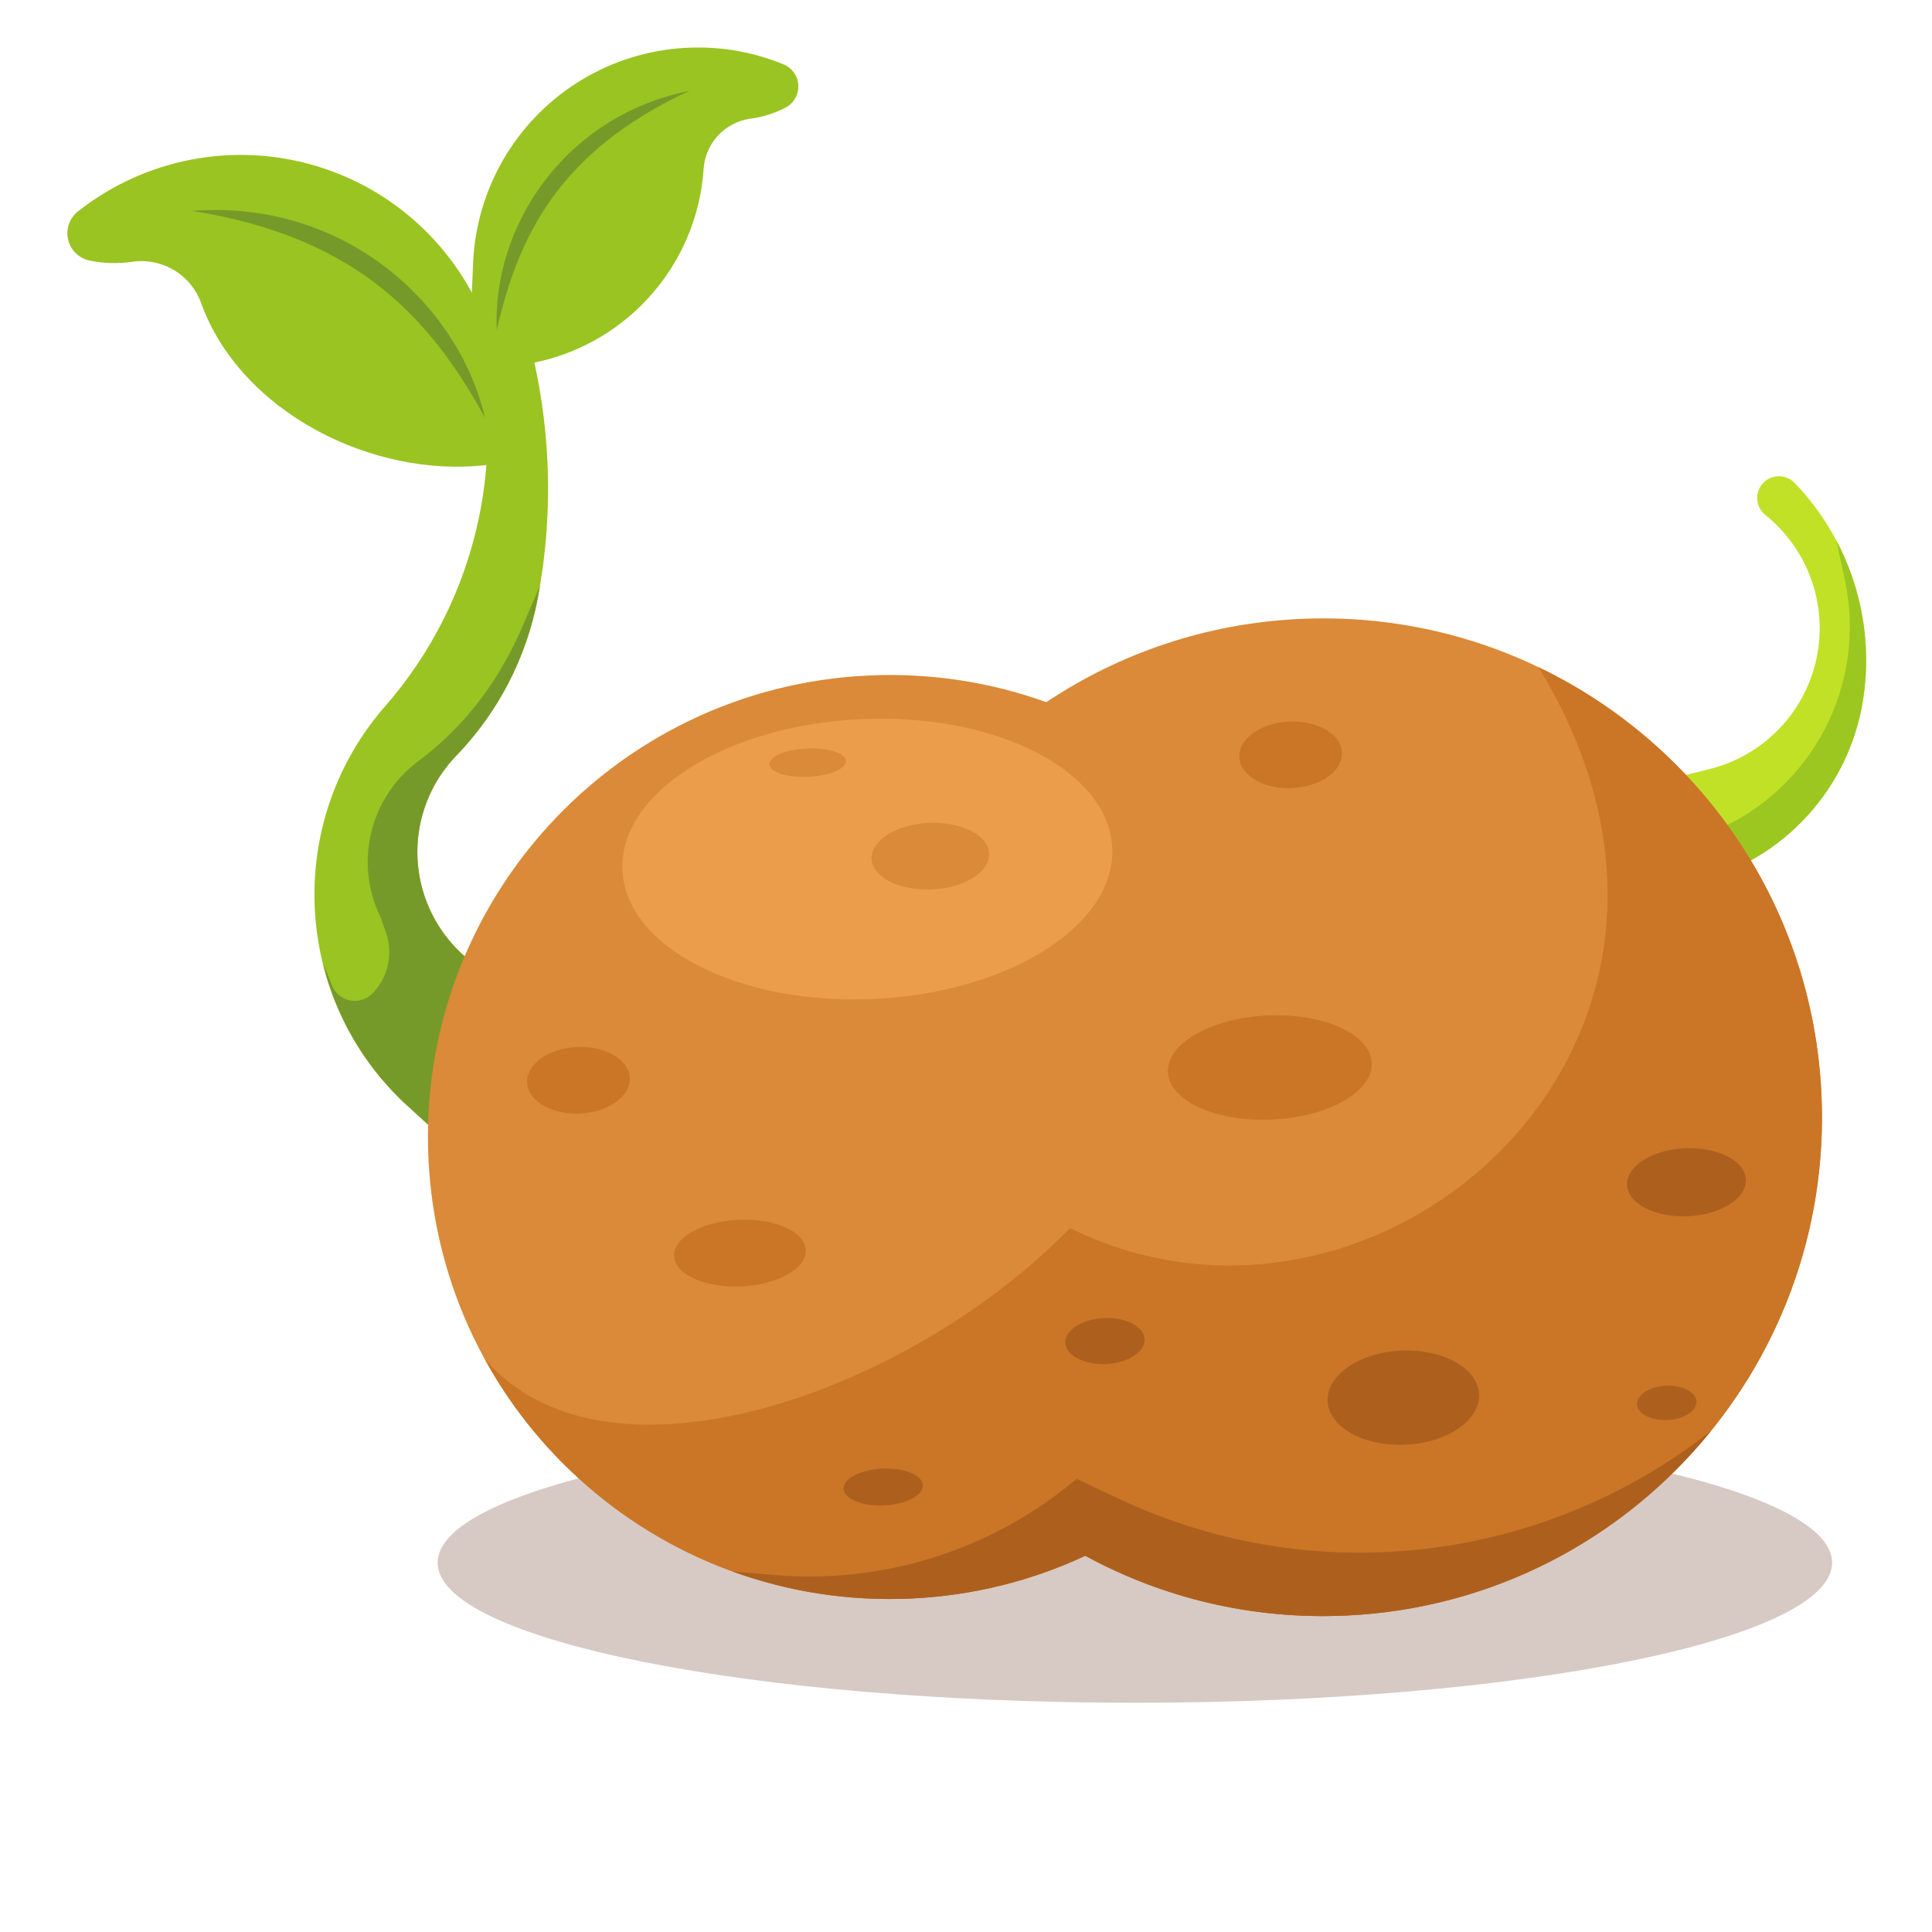 <?xml version="1.0" encoding="UTF-8" standalone="no"?>
<!-- Created with Inkscape (http://www.inkscape.org/) -->

<svg
   version="1.1"
   id="svg2"
   xml:space="preserve"
   width="800"
   height="800"
   viewBox="0 0 800 800"
   sodipodi:docname="cgit.svg"
   inkscape:version="1.1 (c4e8f9ed74, 2021-05-24)"
   xmlns:inkscape="http://www.inkscape.org/namespaces/inkscape"
   xmlns:sodipodi="http://sodipodi.sourceforge.net/DTD/sodipodi-0.dtd"
   xmlns="http://www.w3.org/2000/svg"
   xmlns:svg="http://www.w3.org/2000/svg"><defs
     id="defs6"><clipPath
       clipPathUnits="userSpaceOnUse"
       id="clipPath16"><path
         d="M 0,600 H 600 V 0 H 0 Z"
         id="path14" /></clipPath></defs><sodipodi:namedview
     id="namedview4"
     pagecolor="#ffffff"
     bordercolor="#666666"
     borderopacity="1.0"
     inkscape:pageshadow="2"
     inkscape:pageopacity="0.0"
     inkscape:pagecheckerboard="0"
     showgrid="false"
     inkscape:zoom="0.59775936"
     inkscape:cx="-224.17047"
     inkscape:cy="572.97304"
     inkscape:window-width="1920"
     inkscape:window-height="1017"
     inkscape:window-x="1024"
     inkscape:window-y="0"
     inkscape:window-maximized="1"
     inkscape:current-layer="g10" /><g
     id="g8"
     inkscape:groupmode="layer"
     inkscape:label="potato-growth-publicdomainvectors.org"
     transform="matrix(1.333,0,0,-1.333,0,800)"><g
       id="g10"><path
         d="m 352.527,71.212 c 119.292,0 216.588,19.549 216.588,43.517 0,23.966 -97.296,43.518 -216.588,43.518 -119.296,0 -216.59,-19.552 -216.59,-43.518 0,-23.968 97.294,-43.517 216.59,-43.517"
         style="fill:#d7c9c4;fill-opacity:1;fill-rule:evenodd;stroke:none"
         id="path68" /><path
         d="m 523.723,359.433 7.308,1.814 c 16.641,4.127 29.5,17.34 33.18,34.083 3.678,16.749 -2.462,34.131 -15.84,44.854 -1.964,1.576 -2.892,4.112 -2.405,6.583 0.487,2.47 2.31,4.464 4.726,5.175 2.416,0.711 5.025,0.021 6.773,-1.796 17.181,-17.828 25.06,-42.65 21.308,-67.123 -4.247,-27.691 -24.716,-50.115 -51.906,-56.868 z"
         style="fill:#c1e127;fill-opacity:1;fill-rule:evenodd;stroke:none"
         id="path70" /><path
         d="m 570.434,432.259 c 7.913,-14.921 10.956,-32.163 8.339,-49.236 -4.247,-27.691 -24.716,-50.115 -51.906,-56.868 l -0.714,7.547 6.641,8.42 c 30.316,12.935 47.209,45.541 40.293,77.767 z"
         style="fill:#9cc720;fill-opacity:1;fill-rule:evenodd;stroke:none"
         id="path72" /><path
         d="m 41.593,518.898 c 9.117,1.095 17.78,-4.252 20.887,-12.891 12.146,-33.771 53.228,-54.555 88.861,-50.276 l 6.962,22.123 -6.056,18.253 c -8.381,25.256 -28.546,44.841 -54.036,52.481 -25.487,7.64 -53.105,2.375 -73.992,-14.108 -2.643,-2.083 -3.835,-5.51 -3.061,-8.785 0.774,-3.274 3.376,-5.803 6.672,-6.483 4.345,-0.894 8.811,-1.025 13.195,-0.388 0.19,0.029 0.381,0.053 0.568,0.074"
         style="fill:#9ac421;fill-opacity:1;fill-rule:evenodd;stroke:none"
         id="path74" /><path
         d="m 150.674,470.385 c -8.495,35.895 -44.223,67.886 -91.023,64.255 52.062,-8.233 74.373,-34.093 91.023,-64.255"
         style="fill:#769a2a;fill-opacity:1;fill-rule:evenodd;stroke:none"
         id="path76" /><path
         d="m 136.068,247.965 -10.825,9.899 c -34.458,32.867 -36.929,87.035 -5.605,122.907 29.001,33.206 39.04,78.918 26.628,121.221 l 14.29,5.796 2.619,-9.136 c 7.876,-27.453 9.194,-56.377 3.852,-84.435 -3.503,-18.388 -12.293,-35.358 -25.296,-48.825 -10.985,-11.375 -14.848,-27.858 -10.065,-42.93 4.786,-15.073 17.448,-26.308 32.982,-29.266 -11.037,-22.228 -19.32,-26.585 -7.348,-42.474 z"
         style="fill:#9ac421;fill-opacity:1;fill-rule:evenodd;stroke:none"
         id="path78" /><path
         d="m 167.755,418.287 c -0.227,-1.358 -0.47,-2.715 -0.728,-4.07 -3.503,-18.388 -12.293,-35.358 -25.296,-48.825 -10.985,-11.375 -14.848,-27.858 -10.065,-42.93 0.647,-2.044 1.444,-4.016 2.367,-5.904 l 0.193,-0.387 0.016,-0.035 c 0.123,-0.243 0.25,-0.488 0.376,-0.728 l 0.098,-0.178 0.134,-0.257 0.032,-0.061 0.229,-0.409 0.166,-0.293 0.138,-0.243 0.163,-0.281 0.238,-0.405 0.069,-0.114 0.086,-0.135 0.169,-0.278 0.169,-0.267 0.253,-0.392 0.007,-0.017 0.227,-0.347 0.046,-0.066 0.422,-0.622 0.111,-0.163 0.172,-0.243 0.244,-0.342 0.089,-0.126 0.274,-0.375 0.046,-0.058 0.212,-0.284 0.024,-0.031 0.286,-0.369 0.198,-0.253 0.132,-0.166 0.249,-0.31 0.293,-0.355 0.28,-0.332 0.037,-0.046 0.284,-0.333 0.31,-0.35 0.243,-0.271 0.152,-0.164 0.227,-0.249 0.317,-0.341 0.033,-0.035 0.243,-0.252 0.103,-0.109 0.264,-0.269 0.329,-0.327 0.037,-0.04 0.207,-0.198 0.264,-0.256 0.16,-0.154 0.338,-0.315 0.032,-0.029 0.298,-0.275 0.009,-0.009 0.346,-0.312 0.224,-0.195 0.206,-0.18 0.215,-0.184 0.055,-0.049 0.355,-0.298 0.2,-0.166 0.284,-0.232 0.201,-0.157 0.035,-0.029 0.363,-0.287 0.006,-0.005 0.212,-0.164 0.296,-0.226 0.223,-0.166 0.372,-0.276 0.319,-0.229 0.157,-0.111 0.281,-0.199 0.384,-0.263 0.024,-0.018 0.343,-0.228 0.06,-0.04 0.347,-0.23 0.39,-0.25 0.014,-0.008 0.373,-0.232 0.031,-0.021 c 0.215,-0.131 0.436,-0.263 0.653,-0.395 l 0.196,-0.114 0.275,-0.161 0.051,-0.032 0.407,-0.228 0.241,-0.135 0.281,-0.155 0.253,-0.132 0.043,-0.026 0.415,-0.214 0.309,-0.162 0.19,-0.096 0.332,-0.167 0.422,-0.2 0.289,-0.138 0.335,-0.154 0.217,-0.101 c 3.05,-1.379 6.285,-2.41 9.662,-3.053 -3.651,-7.351 -6.999,-12.748 -9.412,-17.253 -0.407,0.244 -0.808,0.491 -1.213,0.74 l -0.169,-3.446 c -2.673,-5.593 -3.439,-9.99 -0.779,-15.737 l -0.364,-7.374 -2.23,-0.286 c -2.195,0.773 -6.577,-0.046 -11.499,-1.496 l -2.914,-0.379 -10.825,9.899 c -12.625,12.043 -20.95,26.947 -24.897,42.761 1.008,-2.037 1.903,-4.139 2.666,-6.294 0.883,-2.487 2.989,-4.345 5.568,-4.912 2.582,-0.567 5.271,0.235 7.116,2.127 4.896,5.018 6.512,12.381 4.173,18.99 l -1.696,4.78 c -8.177,16.758 -3.354,37.089 11.705,48.35 9.893,7.4 18.293,16.603 24.762,27.124 2.929,4.77 5.506,9.744 7.71,14.887 z"
         style="fill:#769a2a;fill-opacity:1;fill-rule:evenodd;stroke:none"
         id="path80" /><path
         d="m 403.955,407.895 c 85.493,3.897 157.957,-62.248 161.856,-147.741 3.9,-85.49 -62.245,-157.958 -147.735,-161.855 -29.254,-1.333 -56.979,5.537 -80.957,18.574 -16.519,-7.715 -34.79,-12.398 -54.133,-13.278 -79.176,-3.611 -146.291,57.647 -149.901,136.824 -3.611,79.18 57.646,146.29 136.823,149.901 19.343,0.883 37.963,-2.115 55.116,-8.294 22.694,15.167 49.677,24.533 78.931,25.869"
         style="fill:#da8a38;fill-opacity:1;fill-rule:evenodd;stroke:none"
         id="path82" /><path
         d="m 477.887,392.905 c 49.82,-23.88 85.232,-73.696 87.924,-132.751 3.9,-85.49 -62.245,-157.958 -147.735,-161.855 -29.254,-1.333 -56.979,5.537 -80.957,18.574 -16.519,-7.715 -34.79,-12.398 -54.133,-13.278 -56.598,-2.582 -107.023,27.987 -132.502,74.546 37.608,-44.266 132.19,-10.631 181.901,40.522 95.963,-47.398 216.768,57.98 145.502,174.242"
         style="fill:#ca7626;fill-opacity:1;fill-rule:evenodd;stroke:none"
         id="path84" /><path
         d="m 531.513,155.685 c -26.898,-33.251 -67.352,-55.286 -113.437,-57.386 -29.254,-1.333 -56.979,5.537 -80.957,18.574 -16.519,-7.715 -34.79,-12.398 -54.133,-13.278 -19.483,-0.888 -38.238,2.152 -55.492,8.424 l 12.855,-1.113 c 34.085,-2.946 67.941,7.802 94.088,29.865 l 12.791,-6.042 c 62.118,-29.345 133.258,-19.272 184.285,20.956"
         style="fill:#ad601e;fill-opacity:1;fill-rule:evenodd;stroke:none"
         id="path86" /><path
         d="m 288.529,344.521 c -10.077,-0.458 -18.039,-5.457 -17.781,-11.166 0.264,-5.709 8.644,-9.962 18.724,-9.501 10.08,0.459 18.039,5.46 17.778,11.167 -0.261,5.706 -8.645,9.958 -18.721,9.5 m -37.851,23.106 c -6.558,-0.298 -11.782,-2.511 -11.674,-4.936 0.112,-2.429 5.52,-4.155 12.074,-3.857 6.558,0.298 11.782,2.511 11.674,4.938 -0.112,2.428 -5.518,4.153 -12.074,3.855 m 16.768,9.14 c 42.016,1.918 76.964,-15.993 78.059,-40.001 1.095,-24.012 -32.076,-45.026 -74.095,-46.943 -42.015,-1.917 -76.964,15.992 -78.058,40.001 -1.095,24.012 32.079,45.026 74.094,46.943"
         style="fill:#eb9d4c;fill-opacity:1;fill-rule:evenodd;stroke:none"
         id="path88" /><path
         d="m 393.715,284.693 c 17.488,0.799 31.993,-5.79 32.4,-14.717 0.406,-8.925 -13.439,-16.803 -30.925,-17.603 -17.488,-0.797 -31.993,5.792 -32.4,14.717 -0.407,8.925 13.439,16.806 30.925,17.603"
         style="fill:#ca7626;fill-opacity:1;fill-rule:evenodd;stroke:none"
         id="path90" /><path
         d="m 229.371,221.23 c 11.295,0.517 20.661,-3.691 20.919,-9.4 0.261,-5.709 -8.684,-10.753 -19.976,-11.267 -11.294,-0.515 -20.658,3.695 -20.921,9.402 -0.258,5.706 8.683,10.75 19.978,11.265"
         style="fill:#ca7626;fill-opacity:1;fill-rule:evenodd;stroke:none"
         id="path92" /><path
         d="m 179.219,274.911 c 8.804,0.402 16.153,-3.897 16.414,-9.606 0.261,-5.709 -6.664,-10.662 -15.468,-11.064 -8.805,-0.4 -16.153,3.902 -16.417,9.608 -0.258,5.709 6.666,10.661 15.471,11.062"
         style="fill:#ca7626;fill-opacity:1;fill-rule:evenodd;stroke:none"
         id="path94" /><path
         d="m 400.455,376.002 c 8.805,0.4 16.15,-3.898 16.411,-9.607 0.261,-5.709 -6.663,-10.659 -15.468,-11.06 -8.804,-0.404 -16.153,3.9 -16.414,9.606 -0.26,5.706 6.667,10.66 15.471,11.061"
         style="fill:#ca7626;fill-opacity:1;fill-rule:evenodd;stroke:none"
         id="path96" /><path
         d="m 517.504,169.7 c 5.101,0.232 9.343,-1.967 9.477,-4.91 0.135,-2.943 -3.891,-5.517 -8.99,-5.752 -5.101,-0.232 -9.344,1.966 -9.478,4.909 -0.135,2.944 3.892,5.518 8.991,5.753 M 274.102,143.945 c 6.8,0.31 12.432,-1.997 12.576,-5.152 0.142,-3.156 -5.254,-5.968 -12.055,-6.277 -6.799,-0.31 -12.43,1.998 -12.573,5.153 -0.144,3.155 5.253,5.965 12.052,6.276 m 161.159,36.658 c 12.994,0.592 23.828,-5.475 24.194,-13.551 0.367,-8.076 -9.867,-15.105 -22.859,-15.698 -12.994,-0.593 -23.825,5.474 -24.195,13.554 -0.367,8.076 9.868,15.104 22.86,15.695 m -92.347,10.111 c 6.805,0.311 12.462,-2.637 12.643,-6.584 0.177,-3.946 -5.188,-7.4 -11.989,-7.709 -6.798,-0.31 -12.456,2.64 -12.639,6.586 -0.178,3.946 5.187,7.397 11.985,7.707 m 180.482,52.74 c 10.201,0.464 18.684,-3.881 18.951,-9.71 0.266,-5.83 -7.787,-10.931 -17.991,-11.398 -10.2,-0.464 -18.683,3.883 -18.95,9.713 -0.266,5.829 7.787,10.93 17.99,11.395"
         style="fill:#ad601e;fill-opacity:1;fill-rule:evenodd;stroke:none"
         id="path98" /><path
         d="m 232.748,563.229 c -7.765,-1.242 -13.645,-7.683 -14.173,-15.527 -2.069,-30.671 -25.049,-55.845 -55.403,-60.697 l -16.906,14.987 0.699,16.456 c 0.966,22.773 12.972,43.644 32.171,55.928 19.199,12.284 43.182,14.437 64.261,5.772 2.666,-1.096 4.457,-3.64 4.586,-6.517 0.132,-2.881 -1.419,-5.575 -3.975,-6.91 -3.364,-1.757 -7.01,-2.915 -10.777,-3.421 -0.16,-0.021 -0.323,-0.046 -0.483,-0.071"
         style="fill:#9ac421;fill-opacity:1;fill-rule:evenodd;stroke:none"
         id="path100" /><path
         d="m 154.308,497.63 c -1.439,31.564 20.465,66.311 59.865,74.32 -40.946,-19.019 -53.245,-45.561 -59.865,-74.32"
         style="fill:#769a2a;fill-opacity:1;fill-rule:evenodd;stroke:none"
         id="path102" /></g></g></svg>
